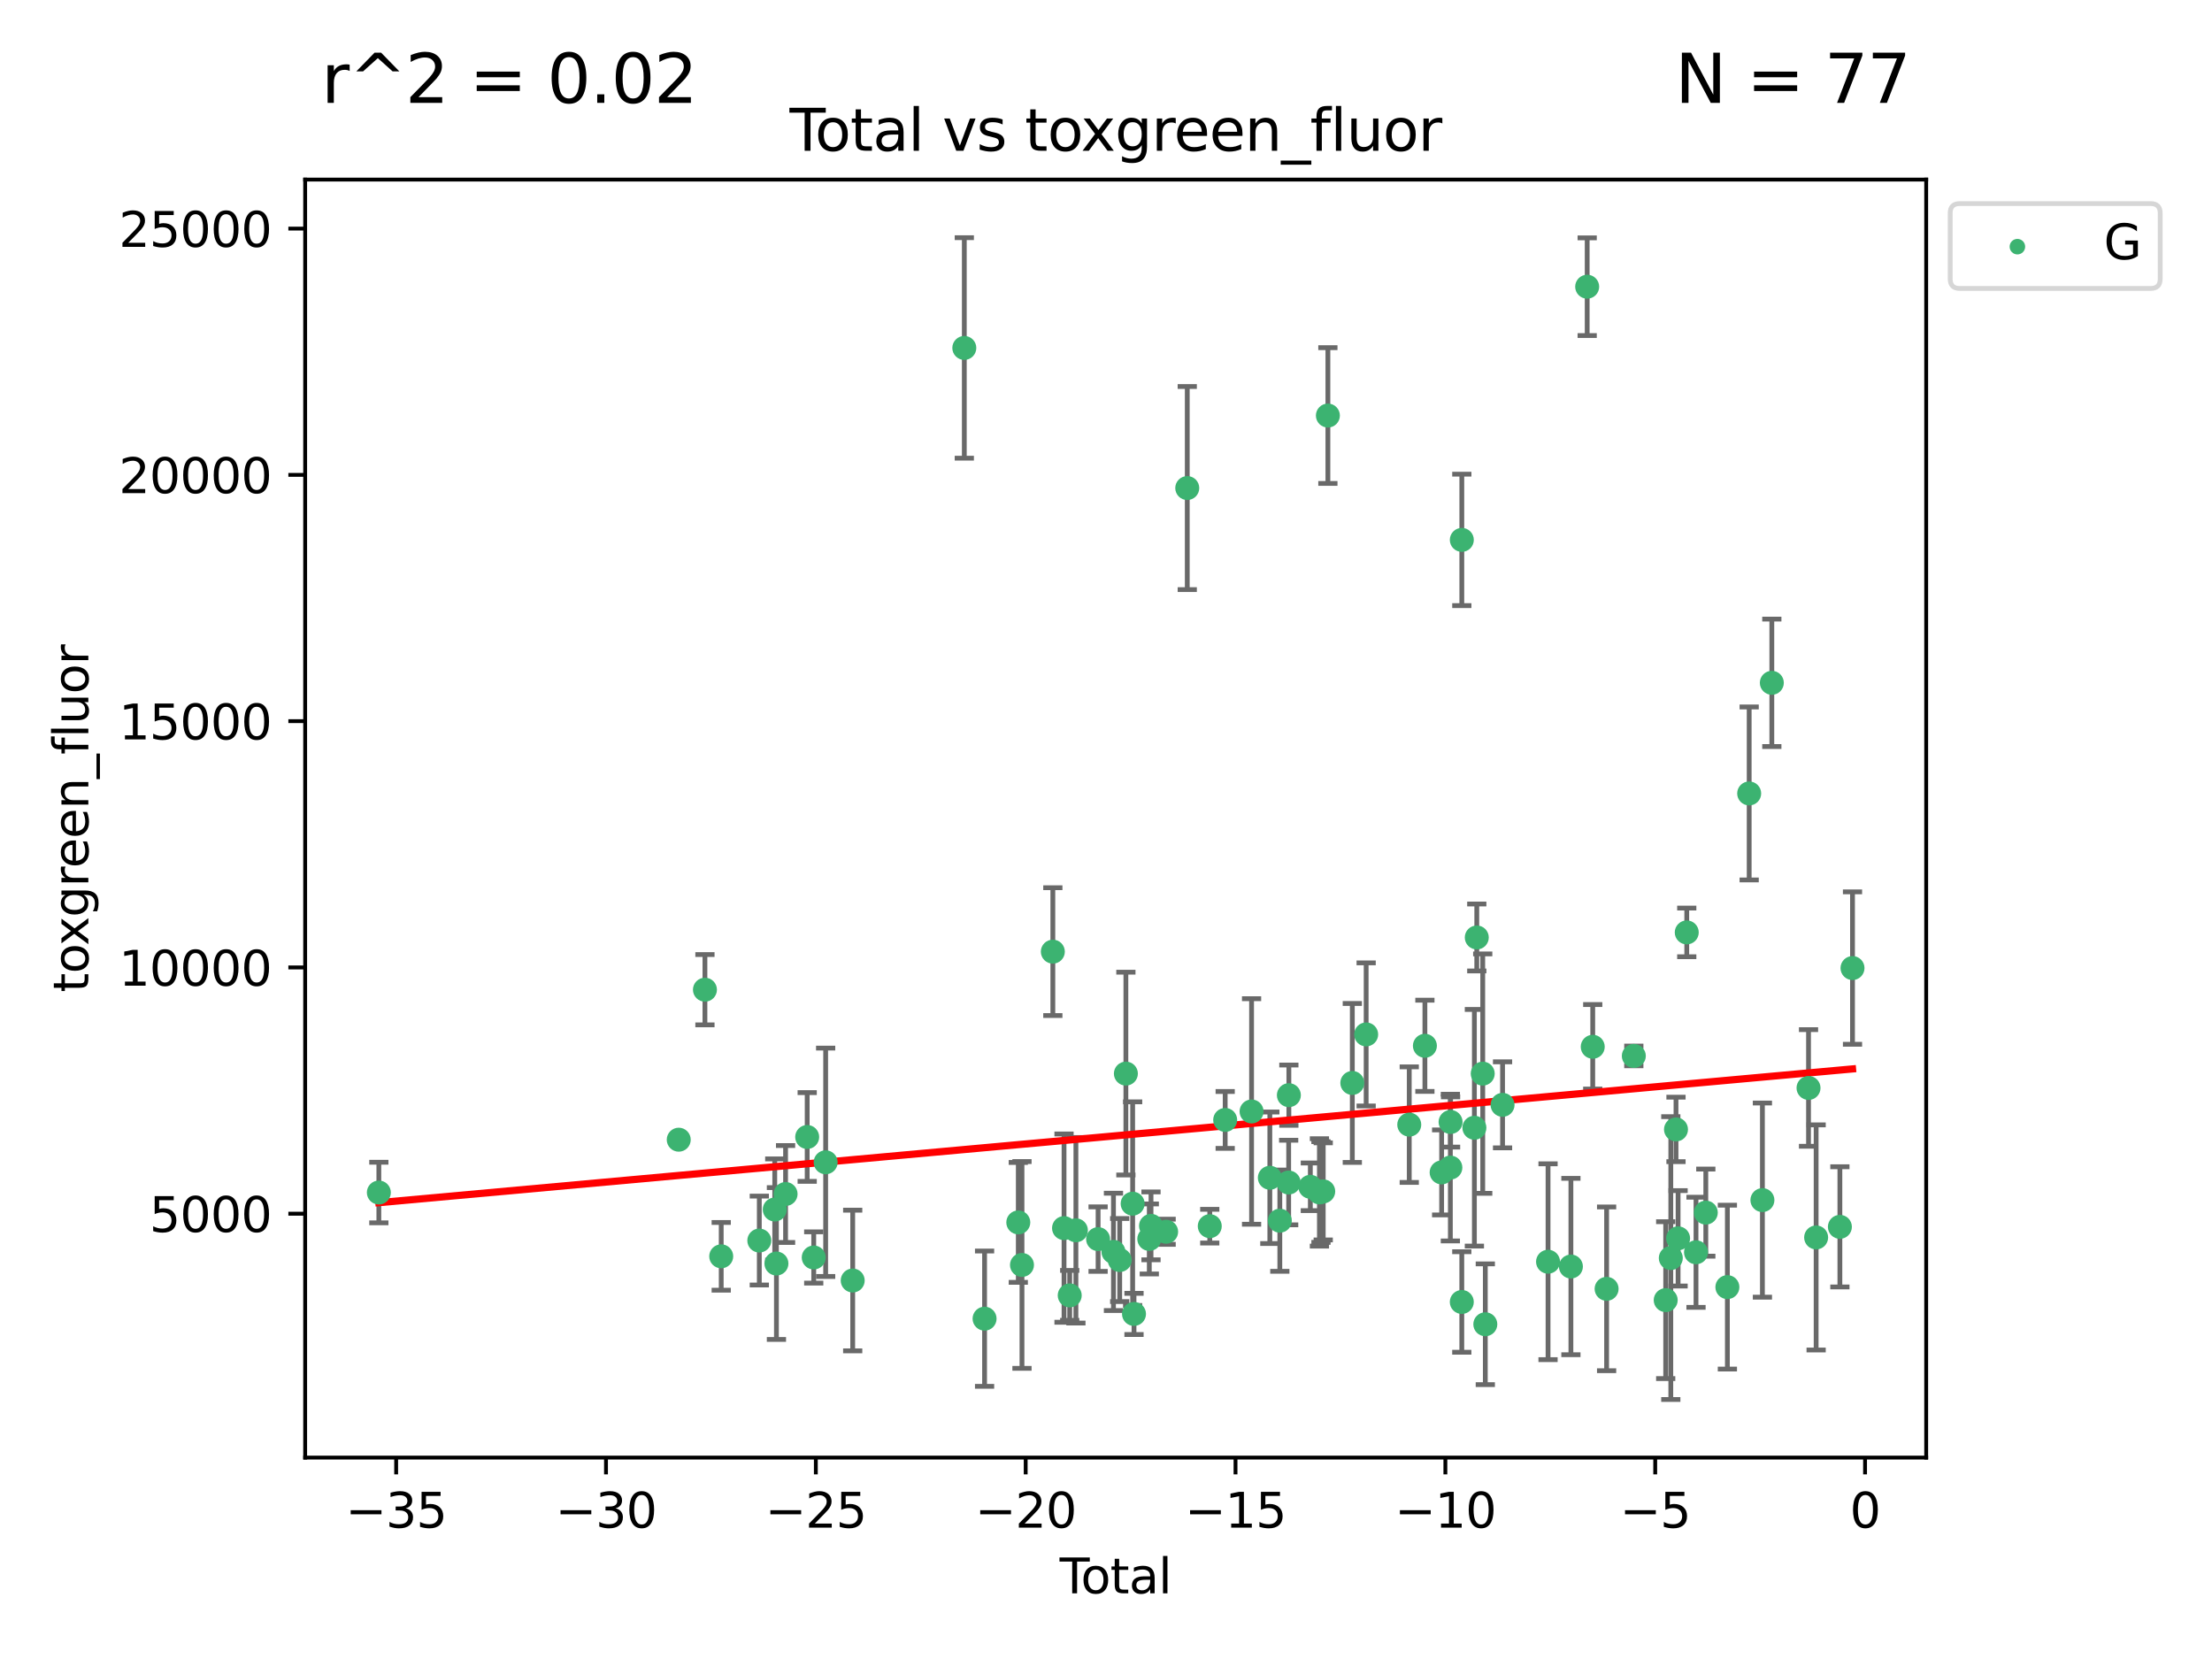 <?xml version="1.0" encoding="utf-8" standalone="no"?>
<!DOCTYPE svg PUBLIC "-//W3C//DTD SVG 1.1//EN"
  "http://www.w3.org/Graphics/SVG/1.1/DTD/svg11.dtd">
<svg xmlns:xlink="http://www.w3.org/1999/xlink" width="460.8pt" height="345.6pt" viewBox="0 0 460.8 345.6" xmlns="http://www.w3.org/2000/svg" version="1.1">
 <defs>
  <style type="text/css">*{stroke-linejoin: round; stroke-linecap: butt}</style>
 </defs>
 <g id="figure_1">
  <g id="patch_1">
   <path d="M 0 345.6 
L 460.8 345.6 
L 460.8 0 
L 0 0 
z
" style="fill: #ffffff"/>
  </g>
  <g id="axes_1">
   <g id="patch_2">
    <path d="M 63.571 303.64 
L 401.26 303.64 
L 401.26 37.411 
L 63.571 37.411 
z
" style="fill: #ffffff"/>
   </g>
   <g id="PathCollection_1">
    <defs>
     <path id="m587ed50bf1" d="M 0 1.118 
C 0.297 1.118 0.581 1 0.791 0.791 
C 1 0.581 1.118 0.297 1.118 0 
C 1.118 -0.297 1 -0.581 0.791 -0.791 
C 0.581 -1 0.297 -1.118 0 -1.118 
C -0.297 -1.118 -0.581 -1 -0.791 -0.791 
C -1 -0.581 -1.118 -0.297 -1.118 0 
C -1.118 0.297 -1 0.581 -0.791 0.791 
C -0.581 1 -0.297 1.118 0 1.118 
z
" style="stroke: #3cb371"/>
    </defs>
    <g clip-path="url(#pb306c3c7d9)">
     <use xlink:href="#m587ed50bf1" x="78.921" y="248.425" style="fill: #3cb371; stroke: #3cb371"/>
     <use xlink:href="#m587ed50bf1" x="141.394" y="237.419" style="fill: #3cb371; stroke: #3cb371"/>
     <use xlink:href="#m587ed50bf1" x="146.852" y="206.171" style="fill: #3cb371; stroke: #3cb371"/>
     <use xlink:href="#m587ed50bf1" x="150.243" y="261.713" style="fill: #3cb371; stroke: #3cb371"/>
     <use xlink:href="#m587ed50bf1" x="158.179" y="258.43" style="fill: #3cb371; stroke: #3cb371"/>
     <use xlink:href="#m587ed50bf1" x="161.396" y="251.964" style="fill: #3cb371; stroke: #3cb371"/>
     <use xlink:href="#m587ed50bf1" x="161.744" y="263.217" style="fill: #3cb371; stroke: #3cb371"/>
     <use xlink:href="#m587ed50bf1" x="163.65" y="248.732" style="fill: #3cb371; stroke: #3cb371"/>
     <use xlink:href="#m587ed50bf1" x="168.152" y="236.855" style="fill: #3cb371; stroke: #3cb371"/>
     <use xlink:href="#m587ed50bf1" x="169.515" y="261.956" style="fill: #3cb371; stroke: #3cb371"/>
     <use xlink:href="#m587ed50bf1" x="171.998" y="242.127" style="fill: #3cb371; stroke: #3cb371"/>
     <use xlink:href="#m587ed50bf1" x="177.633" y="266.755" style="fill: #3cb371; stroke: #3cb371"/>
     <use xlink:href="#m587ed50bf1" x="200.884" y="72.481" style="fill: #3cb371; stroke: #3cb371"/>
     <use xlink:href="#m587ed50bf1" x="205.105" y="274.703" style="fill: #3cb371; stroke: #3cb371"/>
     <use xlink:href="#m587ed50bf1" x="212.13" y="254.65" style="fill: #3cb371; stroke: #3cb371"/>
     <use xlink:href="#m587ed50bf1" x="212.896" y="263.514" style="fill: #3cb371; stroke: #3cb371"/>
     <use xlink:href="#m587ed50bf1" x="219.325" y="198.246" style="fill: #3cb371; stroke: #3cb371"/>
     <use xlink:href="#m587ed50bf1" x="221.656" y="255.837" style="fill: #3cb371; stroke: #3cb371"/>
     <use xlink:href="#m587ed50bf1" x="222.842" y="269.854" style="fill: #3cb371; stroke: #3cb371"/>
     <use xlink:href="#m587ed50bf1" x="224.13" y="256.296" style="fill: #3cb371; stroke: #3cb371"/>
     <use xlink:href="#m587ed50bf1" x="228.755" y="258.131" style="fill: #3cb371; stroke: #3cb371"/>
     <use xlink:href="#m587ed50bf1" x="231.955" y="260.788" style="fill: #3cb371; stroke: #3cb371"/>
     <use xlink:href="#m587ed50bf1" x="233.256" y="262.489" style="fill: #3cb371; stroke: #3cb371"/>
     <use xlink:href="#m587ed50bf1" x="234.542" y="223.651" style="fill: #3cb371; stroke: #3cb371"/>
     <use xlink:href="#m587ed50bf1" x="235.951" y="250.746" style="fill: #3cb371; stroke: #3cb371"/>
     <use xlink:href="#m587ed50bf1" x="236.233" y="273.717" style="fill: #3cb371; stroke: #3cb371"/>
     <use xlink:href="#m587ed50bf1" x="239.419" y="258.096" style="fill: #3cb371; stroke: #3cb371"/>
     <use xlink:href="#m587ed50bf1" x="239.777" y="255.37" style="fill: #3cb371; stroke: #3cb371"/>
     <use xlink:href="#m587ed50bf1" x="242.927" y="256.595" style="fill: #3cb371; stroke: #3cb371"/>
     <use xlink:href="#m587ed50bf1" x="247.327" y="101.67" style="fill: #3cb371; stroke: #3cb371"/>
     <use xlink:href="#m587ed50bf1" x="252.015" y="255.433" style="fill: #3cb371; stroke: #3cb371"/>
     <use xlink:href="#m587ed50bf1" x="255.228" y="233.302" style="fill: #3cb371; stroke: #3cb371"/>
     <use xlink:href="#m587ed50bf1" x="260.725" y="231.54" style="fill: #3cb371; stroke: #3cb371"/>
     <use xlink:href="#m587ed50bf1" x="264.531" y="245.349" style="fill: #3cb371; stroke: #3cb371"/>
     <use xlink:href="#m587ed50bf1" x="266.611" y="254.29" style="fill: #3cb371; stroke: #3cb371"/>
     <use xlink:href="#m587ed50bf1" x="268.454" y="246.342" style="fill: #3cb371; stroke: #3cb371"/>
     <use xlink:href="#m587ed50bf1" x="268.495" y="228.142" style="fill: #3cb371; stroke: #3cb371"/>
     <use xlink:href="#m587ed50bf1" x="272.967" y="247.232" style="fill: #3cb371; stroke: #3cb371"/>
     <use xlink:href="#m587ed50bf1" x="274.862" y="248.396" style="fill: #3cb371; stroke: #3cb371"/>
     <use xlink:href="#m587ed50bf1" x="275.184" y="248.319" style="fill: #3cb371; stroke: #3cb371"/>
     <use xlink:href="#m587ed50bf1" x="275.652" y="248.186" style="fill: #3cb371; stroke: #3cb371"/>
     <use xlink:href="#m587ed50bf1" x="276.624" y="86.567" style="fill: #3cb371; stroke: #3cb371"/>
     <use xlink:href="#m587ed50bf1" x="281.711" y="225.598" style="fill: #3cb371; stroke: #3cb371"/>
     <use xlink:href="#m587ed50bf1" x="284.595" y="215.489" style="fill: #3cb371; stroke: #3cb371"/>
     <use xlink:href="#m587ed50bf1" x="293.574" y="234.284" style="fill: #3cb371; stroke: #3cb371"/>
     <use xlink:href="#m587ed50bf1" x="296.833" y="217.857" style="fill: #3cb371; stroke: #3cb371"/>
     <use xlink:href="#m587ed50bf1" x="300.32" y="244.236" style="fill: #3cb371; stroke: #3cb371"/>
     <use xlink:href="#m587ed50bf1" x="302.137" y="243.229" style="fill: #3cb371; stroke: #3cb371"/>
     <use xlink:href="#m587ed50bf1" x="302.182" y="233.729" style="fill: #3cb371; stroke: #3cb371"/>
     <use xlink:href="#m587ed50bf1" x="304.519" y="271.225" style="fill: #3cb371; stroke: #3cb371"/>
     <use xlink:href="#m587ed50bf1" x="304.524" y="112.467" style="fill: #3cb371; stroke: #3cb371"/>
     <use xlink:href="#m587ed50bf1" x="307.142" y="234.932" style="fill: #3cb371; stroke: #3cb371"/>
     <use xlink:href="#m587ed50bf1" x="307.64" y="195.293" style="fill: #3cb371; stroke: #3cb371"/>
     <use xlink:href="#m587ed50bf1" x="308.879" y="223.656" style="fill: #3cb371; stroke: #3cb371"/>
     <use xlink:href="#m587ed50bf1" x="309.418" y="275.866" style="fill: #3cb371; stroke: #3cb371"/>
     <use xlink:href="#m587ed50bf1" x="313.01" y="230.159" style="fill: #3cb371; stroke: #3cb371"/>
     <use xlink:href="#m587ed50bf1" x="322.485" y="262.84" style="fill: #3cb371; stroke: #3cb371"/>
     <use xlink:href="#m587ed50bf1" x="327.249" y="263.842" style="fill: #3cb371; stroke: #3cb371"/>
     <use xlink:href="#m587ed50bf1" x="330.639" y="59.725" style="fill: #3cb371; stroke: #3cb371"/>
     <use xlink:href="#m587ed50bf1" x="331.796" y="218.064" style="fill: #3cb371; stroke: #3cb371"/>
     <use xlink:href="#m587ed50bf1" x="334.685" y="268.487" style="fill: #3cb371; stroke: #3cb371"/>
     <use xlink:href="#m587ed50bf1" x="340.354" y="219.972" style="fill: #3cb371; stroke: #3cb371"/>
     <use xlink:href="#m587ed50bf1" x="346.996" y="270.842" style="fill: #3cb371; stroke: #3cb371"/>
     <use xlink:href="#m587ed50bf1" x="348.058" y="262.078" style="fill: #3cb371; stroke: #3cb371"/>
     <use xlink:href="#m587ed50bf1" x="349.14" y="235.279" style="fill: #3cb371; stroke: #3cb371"/>
     <use xlink:href="#m587ed50bf1" x="349.578" y="257.967" style="fill: #3cb371; stroke: #3cb371"/>
     <use xlink:href="#m587ed50bf1" x="351.382" y="194.238" style="fill: #3cb371; stroke: #3cb371"/>
     <use xlink:href="#m587ed50bf1" x="353.31" y="260.874" style="fill: #3cb371; stroke: #3cb371"/>
     <use xlink:href="#m587ed50bf1" x="355.35" y="252.61" style="fill: #3cb371; stroke: #3cb371"/>
     <use xlink:href="#m587ed50bf1" x="359.846" y="268.129" style="fill: #3cb371; stroke: #3cb371"/>
     <use xlink:href="#m587ed50bf1" x="364.385" y="165.288" style="fill: #3cb371; stroke: #3cb371"/>
     <use xlink:href="#m587ed50bf1" x="367.143" y="250.002" style="fill: #3cb371; stroke: #3cb371"/>
     <use xlink:href="#m587ed50bf1" x="369.104" y="142.242" style="fill: #3cb371; stroke: #3cb371"/>
     <use xlink:href="#m587ed50bf1" x="376.749" y="226.641" style="fill: #3cb371; stroke: #3cb371"/>
     <use xlink:href="#m587ed50bf1" x="378.334" y="257.781" style="fill: #3cb371; stroke: #3cb371"/>
     <use xlink:href="#m587ed50bf1" x="383.282" y="255.575" style="fill: #3cb371; stroke: #3cb371"/>
     <use xlink:href="#m587ed50bf1" x="385.911" y="201.663" style="fill: #3cb371; stroke: #3cb371"/>
    </g>
   </g>
   <g id="matplotlib.axis_1">
    <g id="xtick_1">
     <g id="line2d_1">
      <defs>
       <path id="m10310eae58" d="M 0 0 
L 0 3.5 
" style="stroke: #000000; stroke-width: 0.8"/>
      </defs>
      <g>
       <use xlink:href="#m10310eae58" x="82.525" y="303.64" style="stroke: #000000; stroke-width: 0.8"/>
      </g>
     </g>
     <g id="text_1">
      <!-- −35 -->
      <g transform="translate(71.972 318.238)scale(0.1 -0.1)">
       <defs>
        <path id="DejaVuSans-2212" d="M 678 2272 
L 4684 2272 
L 4684 1741 
L 678 1741 
L 678 2272 
z
" transform="scale(0.016)"/>
        <path id="DejaVuSans-33" d="M 2597 2516 
Q 3050 2419 3304 2112 
Q 3559 1806 3559 1356 
Q 3559 666 3084 287 
Q 2609 -91 1734 -91 
Q 1441 -91 1130 -33 
Q 819 25 488 141 
L 488 750 
Q 750 597 1062 519 
Q 1375 441 1716 441 
Q 2309 441 2620 675 
Q 2931 909 2931 1356 
Q 2931 1769 2642 2001 
Q 2353 2234 1838 2234 
L 1294 2234 
L 1294 2753 
L 1863 2753 
Q 2328 2753 2575 2939 
Q 2822 3125 2822 3475 
Q 2822 3834 2567 4026 
Q 2313 4219 1838 4219 
Q 1578 4219 1281 4162 
Q 984 4106 628 3988 
L 628 4550 
Q 988 4650 1302 4700 
Q 1616 4750 1894 4750 
Q 2613 4750 3031 4423 
Q 3450 4097 3450 3541 
Q 3450 3153 3228 2886 
Q 3006 2619 2597 2516 
z
" transform="scale(0.016)"/>
        <path id="DejaVuSans-35" d="M 691 4666 
L 3169 4666 
L 3169 4134 
L 1269 4134 
L 1269 2991 
Q 1406 3038 1543 3061 
Q 1681 3084 1819 3084 
Q 2600 3084 3056 2656 
Q 3513 2228 3513 1497 
Q 3513 744 3044 326 
Q 2575 -91 1722 -91 
Q 1428 -91 1123 -41 
Q 819 9 494 109 
L 494 744 
Q 775 591 1075 516 
Q 1375 441 1709 441 
Q 2250 441 2565 725 
Q 2881 1009 2881 1497 
Q 2881 1984 2565 2268 
Q 2250 2553 1709 2553 
Q 1456 2553 1204 2497 
Q 953 2441 691 2322 
L 691 4666 
z
" transform="scale(0.016)"/>
       </defs>
       <use xlink:href="#DejaVuSans-2212"/>
       <use xlink:href="#DejaVuSans-33" x="83.789"/>
       <use xlink:href="#DejaVuSans-35" x="147.412"/>
      </g>
     </g>
    </g>
    <g id="xtick_2">
     <g id="line2d_2">
      <g>
       <use xlink:href="#m10310eae58" x="126.239" y="303.64" style="stroke: #000000; stroke-width: 0.8"/>
      </g>
     </g>
     <g id="text_2">
      <!-- −30 -->
      <g transform="translate(115.687 318.238)scale(0.1 -0.1)">
       <defs>
        <path id="DejaVuSans-30" d="M 2034 4250 
Q 1547 4250 1301 3770 
Q 1056 3291 1056 2328 
Q 1056 1369 1301 889 
Q 1547 409 2034 409 
Q 2525 409 2770 889 
Q 3016 1369 3016 2328 
Q 3016 3291 2770 3770 
Q 2525 4250 2034 4250 
z
M 2034 4750 
Q 2819 4750 3233 4129 
Q 3647 3509 3647 2328 
Q 3647 1150 3233 529 
Q 2819 -91 2034 -91 
Q 1250 -91 836 529 
Q 422 1150 422 2328 
Q 422 3509 836 4129 
Q 1250 4750 2034 4750 
z
" transform="scale(0.016)"/>
       </defs>
       <use xlink:href="#DejaVuSans-2212"/>
       <use xlink:href="#DejaVuSans-33" x="83.789"/>
       <use xlink:href="#DejaVuSans-30" x="147.412"/>
      </g>
     </g>
    </g>
    <g id="xtick_3">
     <g id="line2d_3">
      <g>
       <use xlink:href="#m10310eae58" x="169.953" y="303.64" style="stroke: #000000; stroke-width: 0.8"/>
      </g>
     </g>
     <g id="text_3">
      <!-- −25 -->
      <g transform="translate(159.401 318.238)scale(0.1 -0.1)">
       <defs>
        <path id="DejaVuSans-32" d="M 1228 531 
L 3431 531 
L 3431 0 
L 469 0 
L 469 531 
Q 828 903 1448 1529 
Q 2069 2156 2228 2338 
Q 2531 2678 2651 2914 
Q 2772 3150 2772 3378 
Q 2772 3750 2511 3984 
Q 2250 4219 1831 4219 
Q 1534 4219 1204 4116 
Q 875 4013 500 3803 
L 500 4441 
Q 881 4594 1212 4672 
Q 1544 4750 1819 4750 
Q 2544 4750 2975 4387 
Q 3406 4025 3406 3419 
Q 3406 3131 3298 2873 
Q 3191 2616 2906 2266 
Q 2828 2175 2409 1742 
Q 1991 1309 1228 531 
z
" transform="scale(0.016)"/>
       </defs>
       <use xlink:href="#DejaVuSans-2212"/>
       <use xlink:href="#DejaVuSans-32" x="83.789"/>
       <use xlink:href="#DejaVuSans-35" x="147.412"/>
      </g>
     </g>
    </g>
    <g id="xtick_4">
     <g id="line2d_4">
      <g>
       <use xlink:href="#m10310eae58" x="213.668" y="303.64" style="stroke: #000000; stroke-width: 0.8"/>
      </g>
     </g>
     <g id="text_4">
      <!-- −20 -->
      <g transform="translate(203.116 318.238)scale(0.1 -0.1)">
       <use xlink:href="#DejaVuSans-2212"/>
       <use xlink:href="#DejaVuSans-32" x="83.789"/>
       <use xlink:href="#DejaVuSans-30" x="147.412"/>
      </g>
     </g>
    </g>
    <g id="xtick_5">
     <g id="line2d_5">
      <g>
       <use xlink:href="#m10310eae58" x="257.382" y="303.64" style="stroke: #000000; stroke-width: 0.8"/>
      </g>
     </g>
     <g id="text_5">
      <!-- −15 -->
      <g transform="translate(246.83 318.238)scale(0.1 -0.1)">
       <defs>
        <path id="DejaVuSans-31" d="M 794 531 
L 1825 531 
L 1825 4091 
L 703 3866 
L 703 4441 
L 1819 4666 
L 2450 4666 
L 2450 531 
L 3481 531 
L 3481 0 
L 794 0 
L 794 531 
z
" transform="scale(0.016)"/>
       </defs>
       <use xlink:href="#DejaVuSans-2212"/>
       <use xlink:href="#DejaVuSans-31" x="83.789"/>
       <use xlink:href="#DejaVuSans-35" x="147.412"/>
      </g>
     </g>
    </g>
    <g id="xtick_6">
     <g id="line2d_6">
      <g>
       <use xlink:href="#m10310eae58" x="301.097" y="303.64" style="stroke: #000000; stroke-width: 0.8"/>
      </g>
     </g>
     <g id="text_6">
      <!-- −10 -->
      <g transform="translate(290.545 318.238)scale(0.1 -0.1)">
       <use xlink:href="#DejaVuSans-2212"/>
       <use xlink:href="#DejaVuSans-31" x="83.789"/>
       <use xlink:href="#DejaVuSans-30" x="147.412"/>
      </g>
     </g>
    </g>
    <g id="xtick_7">
     <g id="line2d_7">
      <g>
       <use xlink:href="#m10310eae58" x="344.811" y="303.64" style="stroke: #000000; stroke-width: 0.8"/>
      </g>
     </g>
     <g id="text_7">
      <!-- −5 -->
      <g transform="translate(337.44 318.238)scale(0.1 -0.1)">
       <use xlink:href="#DejaVuSans-2212"/>
       <use xlink:href="#DejaVuSans-35" x="83.789"/>
      </g>
     </g>
    </g>
    <g id="xtick_8">
     <g id="line2d_8">
      <g>
       <use xlink:href="#m10310eae58" x="388.526" y="303.64" style="stroke: #000000; stroke-width: 0.8"/>
      </g>
     </g>
     <g id="text_8">
      <!-- 0 -->
      <g transform="translate(385.345 318.238)scale(0.1 -0.1)">
       <use xlink:href="#DejaVuSans-30"/>
      </g>
     </g>
    </g>
    <g id="text_9">
     <!-- Total -->
     <g transform="translate(220.739 331.917)scale(0.1 -0.1)">
      <defs>
       <path id="DejaVuSans-54" d="M -19 4666 
L 3928 4666 
L 3928 4134 
L 2272 4134 
L 2272 0 
L 1638 0 
L 1638 4134 
L -19 4134 
L -19 4666 
z
" transform="scale(0.016)"/>
       <path id="DejaVuSans-6f" d="M 1959 3097 
Q 1497 3097 1228 2736 
Q 959 2375 959 1747 
Q 959 1119 1226 758 
Q 1494 397 1959 397 
Q 2419 397 2687 759 
Q 2956 1122 2956 1747 
Q 2956 2369 2687 2733 
Q 2419 3097 1959 3097 
z
M 1959 3584 
Q 2709 3584 3137 3096 
Q 3566 2609 3566 1747 
Q 3566 888 3137 398 
Q 2709 -91 1959 -91 
Q 1206 -91 779 398 
Q 353 888 353 1747 
Q 353 2609 779 3096 
Q 1206 3584 1959 3584 
z
" transform="scale(0.016)"/>
       <path id="DejaVuSans-74" d="M 1172 4494 
L 1172 3500 
L 2356 3500 
L 2356 3053 
L 1172 3053 
L 1172 1153 
Q 1172 725 1289 603 
Q 1406 481 1766 481 
L 2356 481 
L 2356 0 
L 1766 0 
Q 1100 0 847 248 
Q 594 497 594 1153 
L 594 3053 
L 172 3053 
L 172 3500 
L 594 3500 
L 594 4494 
L 1172 4494 
z
" transform="scale(0.016)"/>
       <path id="DejaVuSans-61" d="M 2194 1759 
Q 1497 1759 1228 1600 
Q 959 1441 959 1056 
Q 959 750 1161 570 
Q 1363 391 1709 391 
Q 2188 391 2477 730 
Q 2766 1069 2766 1631 
L 2766 1759 
L 2194 1759 
z
M 3341 1997 
L 3341 0 
L 2766 0 
L 2766 531 
Q 2569 213 2275 61 
Q 1981 -91 1556 -91 
Q 1019 -91 701 211 
Q 384 513 384 1019 
Q 384 1609 779 1909 
Q 1175 2209 1959 2209 
L 2766 2209 
L 2766 2266 
Q 2766 2663 2505 2880 
Q 2244 3097 1772 3097 
Q 1472 3097 1187 3025 
Q 903 2953 641 2809 
L 641 3341 
Q 956 3463 1253 3523 
Q 1550 3584 1831 3584 
Q 2591 3584 2966 3190 
Q 3341 2797 3341 1997 
z
" transform="scale(0.016)"/>
       <path id="DejaVuSans-6c" d="M 603 4863 
L 1178 4863 
L 1178 0 
L 603 0 
L 603 4863 
z
" transform="scale(0.016)"/>
      </defs>
      <use xlink:href="#DejaVuSans-54"/>
      <use xlink:href="#DejaVuSans-6f" x="44.084"/>
      <use xlink:href="#DejaVuSans-74" x="105.266"/>
      <use xlink:href="#DejaVuSans-61" x="144.475"/>
      <use xlink:href="#DejaVuSans-6c" x="205.754"/>
     </g>
    </g>
   </g>
   <g id="matplotlib.axis_2">
    <g id="ytick_1">
     <g id="line2d_9">
      <defs>
       <path id="m1ca05197d5" d="M 0 0 
L -3.5 0 
" style="stroke: #000000; stroke-width: 0.8"/>
      </defs>
      <g>
       <use xlink:href="#m1ca05197d5" x="63.571" y="252.839" style="stroke: #000000; stroke-width: 0.8"/>
      </g>
     </g>
     <g id="text_10">
      <!-- 5000 -->
      <g transform="translate(31.121 256.638)scale(0.1 -0.1)">
       <use xlink:href="#DejaVuSans-35"/>
       <use xlink:href="#DejaVuSans-30" x="63.623"/>
       <use xlink:href="#DejaVuSans-30" x="127.246"/>
       <use xlink:href="#DejaVuSans-30" x="190.869"/>
      </g>
     </g>
    </g>
    <g id="ytick_2">
     <g id="line2d_10">
      <g>
       <use xlink:href="#m1ca05197d5" x="63.571" y="201.535" style="stroke: #000000; stroke-width: 0.8"/>
      </g>
     </g>
     <g id="text_11">
      <!-- 10000 -->
      <g transform="translate(24.759 205.334)scale(0.1 -0.1)">
       <use xlink:href="#DejaVuSans-31"/>
       <use xlink:href="#DejaVuSans-30" x="63.623"/>
       <use xlink:href="#DejaVuSans-30" x="127.246"/>
       <use xlink:href="#DejaVuSans-30" x="190.869"/>
       <use xlink:href="#DejaVuSans-30" x="254.492"/>
      </g>
     </g>
    </g>
    <g id="ytick_3">
     <g id="line2d_11">
      <g>
       <use xlink:href="#m1ca05197d5" x="63.571" y="150.23" style="stroke: #000000; stroke-width: 0.8"/>
      </g>
     </g>
     <g id="text_12">
      <!-- 15000 -->
      <g transform="translate(24.759 154.03)scale(0.1 -0.1)">
       <use xlink:href="#DejaVuSans-31"/>
       <use xlink:href="#DejaVuSans-35" x="63.623"/>
       <use xlink:href="#DejaVuSans-30" x="127.246"/>
       <use xlink:href="#DejaVuSans-30" x="190.869"/>
       <use xlink:href="#DejaVuSans-30" x="254.492"/>
      </g>
     </g>
    </g>
    <g id="ytick_4">
     <g id="line2d_12">
      <g>
       <use xlink:href="#m1ca05197d5" x="63.571" y="98.926" style="stroke: #000000; stroke-width: 0.8"/>
      </g>
     </g>
     <g id="text_13">
      <!-- 20000 -->
      <g transform="translate(24.759 102.725)scale(0.1 -0.1)">
       <use xlink:href="#DejaVuSans-32"/>
       <use xlink:href="#DejaVuSans-30" x="63.623"/>
       <use xlink:href="#DejaVuSans-30" x="127.246"/>
       <use xlink:href="#DejaVuSans-30" x="190.869"/>
       <use xlink:href="#DejaVuSans-30" x="254.492"/>
      </g>
     </g>
    </g>
    <g id="ytick_5">
     <g id="line2d_13">
      <g>
       <use xlink:href="#m1ca05197d5" x="63.571" y="47.622" style="stroke: #000000; stroke-width: 0.8"/>
      </g>
     </g>
     <g id="text_14">
      <!-- 25000 -->
      <g transform="translate(24.759 51.421)scale(0.1 -0.1)">
       <use xlink:href="#DejaVuSans-32"/>
       <use xlink:href="#DejaVuSans-35" x="63.623"/>
       <use xlink:href="#DejaVuSans-30" x="127.246"/>
       <use xlink:href="#DejaVuSans-30" x="190.869"/>
       <use xlink:href="#DejaVuSans-30" x="254.492"/>
      </g>
     </g>
    </g>
    <g id="text_15">
     <!-- toxgreen_fluor -->
     <g transform="translate(18.401 206.72)rotate(-90)scale(0.1 -0.1)">
      <defs>
       <path id="DejaVuSans-78" d="M 3513 3500 
L 2247 1797 
L 3578 0 
L 2900 0 
L 1881 1375 
L 863 0 
L 184 0 
L 1544 1831 
L 300 3500 
L 978 3500 
L 1906 2253 
L 2834 3500 
L 3513 3500 
z
" transform="scale(0.016)"/>
       <path id="DejaVuSans-67" d="M 2906 1791 
Q 2906 2416 2648 2759 
Q 2391 3103 1925 3103 
Q 1463 3103 1205 2759 
Q 947 2416 947 1791 
Q 947 1169 1205 825 
Q 1463 481 1925 481 
Q 2391 481 2648 825 
Q 2906 1169 2906 1791 
z
M 3481 434 
Q 3481 -459 3084 -895 
Q 2688 -1331 1869 -1331 
Q 1566 -1331 1297 -1286 
Q 1028 -1241 775 -1147 
L 775 -588 
Q 1028 -725 1275 -790 
Q 1522 -856 1778 -856 
Q 2344 -856 2625 -561 
Q 2906 -266 2906 331 
L 2906 616 
Q 2728 306 2450 153 
Q 2172 0 1784 0 
Q 1141 0 747 490 
Q 353 981 353 1791 
Q 353 2603 747 3093 
Q 1141 3584 1784 3584 
Q 2172 3584 2450 3431 
Q 2728 3278 2906 2969 
L 2906 3500 
L 3481 3500 
L 3481 434 
z
" transform="scale(0.016)"/>
       <path id="DejaVuSans-72" d="M 2631 2963 
Q 2534 3019 2420 3045 
Q 2306 3072 2169 3072 
Q 1681 3072 1420 2755 
Q 1159 2438 1159 1844 
L 1159 0 
L 581 0 
L 581 3500 
L 1159 3500 
L 1159 2956 
Q 1341 3275 1631 3429 
Q 1922 3584 2338 3584 
Q 2397 3584 2469 3576 
Q 2541 3569 2628 3553 
L 2631 2963 
z
" transform="scale(0.016)"/>
       <path id="DejaVuSans-65" d="M 3597 1894 
L 3597 1613 
L 953 1613 
Q 991 1019 1311 708 
Q 1631 397 2203 397 
Q 2534 397 2845 478 
Q 3156 559 3463 722 
L 3463 178 
Q 3153 47 2828 -22 
Q 2503 -91 2169 -91 
Q 1331 -91 842 396 
Q 353 884 353 1716 
Q 353 2575 817 3079 
Q 1281 3584 2069 3584 
Q 2775 3584 3186 3129 
Q 3597 2675 3597 1894 
z
M 3022 2063 
Q 3016 2534 2758 2815 
Q 2500 3097 2075 3097 
Q 1594 3097 1305 2825 
Q 1016 2553 972 2059 
L 3022 2063 
z
" transform="scale(0.016)"/>
       <path id="DejaVuSans-6e" d="M 3513 2113 
L 3513 0 
L 2938 0 
L 2938 2094 
Q 2938 2591 2744 2837 
Q 2550 3084 2163 3084 
Q 1697 3084 1428 2787 
Q 1159 2491 1159 1978 
L 1159 0 
L 581 0 
L 581 3500 
L 1159 3500 
L 1159 2956 
Q 1366 3272 1645 3428 
Q 1925 3584 2291 3584 
Q 2894 3584 3203 3211 
Q 3513 2838 3513 2113 
z
" transform="scale(0.016)"/>
       <path id="DejaVuSans-5f" d="M 3263 -1063 
L 3263 -1509 
L -63 -1509 
L -63 -1063 
L 3263 -1063 
z
" transform="scale(0.016)"/>
       <path id="DejaVuSans-66" d="M 2375 4863 
L 2375 4384 
L 1825 4384 
Q 1516 4384 1395 4259 
Q 1275 4134 1275 3809 
L 1275 3500 
L 2222 3500 
L 2222 3053 
L 1275 3053 
L 1275 0 
L 697 0 
L 697 3053 
L 147 3053 
L 147 3500 
L 697 3500 
L 697 3744 
Q 697 4328 969 4595 
Q 1241 4863 1831 4863 
L 2375 4863 
z
" transform="scale(0.016)"/>
       <path id="DejaVuSans-75" d="M 544 1381 
L 544 3500 
L 1119 3500 
L 1119 1403 
Q 1119 906 1312 657 
Q 1506 409 1894 409 
Q 2359 409 2629 706 
Q 2900 1003 2900 1516 
L 2900 3500 
L 3475 3500 
L 3475 0 
L 2900 0 
L 2900 538 
Q 2691 219 2414 64 
Q 2138 -91 1772 -91 
Q 1169 -91 856 284 
Q 544 659 544 1381 
z
M 1991 3584 
L 1991 3584 
z
" transform="scale(0.016)"/>
      </defs>
      <use xlink:href="#DejaVuSans-74"/>
      <use xlink:href="#DejaVuSans-6f" x="39.209"/>
      <use xlink:href="#DejaVuSans-78" x="97.266"/>
      <use xlink:href="#DejaVuSans-67" x="156.445"/>
      <use xlink:href="#DejaVuSans-72" x="219.922"/>
      <use xlink:href="#DejaVuSans-65" x="258.785"/>
      <use xlink:href="#DejaVuSans-65" x="320.309"/>
      <use xlink:href="#DejaVuSans-6e" x="381.832"/>
      <use xlink:href="#DejaVuSans-5f" x="445.211"/>
      <use xlink:href="#DejaVuSans-66" x="495.211"/>
      <use xlink:href="#DejaVuSans-6c" x="530.416"/>
      <use xlink:href="#DejaVuSans-75" x="558.199"/>
      <use xlink:href="#DejaVuSans-6f" x="621.578"/>
      <use xlink:href="#DejaVuSans-72" x="682.76"/>
     </g>
    </g>
   </g>
   <g id="LineCollection_1">
    <path d="M 78.921 254.733 
L 78.921 242.116 
" clip-path="url(#pb306c3c7d9)" style="fill: none; stroke: #696969"/>
    <path d="M 141.394 238.291 
L 141.394 236.547 
" clip-path="url(#pb306c3c7d9)" style="fill: none; stroke: #696969"/>
    <path d="M 146.852 213.496 
L 146.852 198.847 
" clip-path="url(#pb306c3c7d9)" style="fill: none; stroke: #696969"/>
    <path d="M 150.243 268.766 
L 150.243 254.66 
" clip-path="url(#pb306c3c7d9)" style="fill: none; stroke: #696969"/>
    <path d="M 158.179 267.688 
L 158.179 249.172 
" clip-path="url(#pb306c3c7d9)" style="fill: none; stroke: #696969"/>
    <path d="M 161.396 262.506 
L 161.396 241.422 
" clip-path="url(#pb306c3c7d9)" style="fill: none; stroke: #696969"/>
    <path d="M 161.744 279.032 
L 161.744 247.402 
" clip-path="url(#pb306c3c7d9)" style="fill: none; stroke: #696969"/>
    <path d="M 163.65 258.83 
L 163.65 238.635 
" clip-path="url(#pb306c3c7d9)" style="fill: none; stroke: #696969"/>
    <path d="M 168.152 246.099 
L 168.152 227.611 
" clip-path="url(#pb306c3c7d9)" style="fill: none; stroke: #696969"/>
    <path d="M 169.515 267.293 
L 169.515 256.618 
" clip-path="url(#pb306c3c7d9)" style="fill: none; stroke: #696969"/>
    <path d="M 171.998 265.914 
L 171.998 218.34 
" clip-path="url(#pb306c3c7d9)" style="fill: none; stroke: #696969"/>
    <path d="M 177.633 281.408 
L 177.633 252.102 
" clip-path="url(#pb306c3c7d9)" style="fill: none; stroke: #696969"/>
    <path d="M 200.884 95.45 
L 200.884 49.513 
" clip-path="url(#pb306c3c7d9)" style="fill: none; stroke: #696969"/>
    <path d="M 205.105 288.799 
L 205.105 260.608 
" clip-path="url(#pb306c3c7d9)" style="fill: none; stroke: #696969"/>
    <path d="M 212.13 267.139 
L 212.13 242.161 
" clip-path="url(#pb306c3c7d9)" style="fill: none; stroke: #696969"/>
    <path d="M 212.896 285.054 
L 212.896 241.973 
" clip-path="url(#pb306c3c7d9)" style="fill: none; stroke: #696969"/>
    <path d="M 219.325 211.56 
L 219.325 184.931 
" clip-path="url(#pb306c3c7d9)" style="fill: none; stroke: #696969"/>
    <path d="M 221.656 275.447 
L 221.656 236.226 
" clip-path="url(#pb306c3c7d9)" style="fill: none; stroke: #696969"/>
    <path d="M 222.842 275.053 
L 222.842 264.654 
" clip-path="url(#pb306c3c7d9)" style="fill: none; stroke: #696969"/>
    <path d="M 224.13 275.617 
L 224.13 236.975 
" clip-path="url(#pb306c3c7d9)" style="fill: none; stroke: #696969"/>
    <path d="M 228.755 264.849 
L 228.755 251.414 
" clip-path="url(#pb306c3c7d9)" style="fill: none; stroke: #696969"/>
    <path d="M 231.955 273.01 
L 231.955 248.566 
" clip-path="url(#pb306c3c7d9)" style="fill: none; stroke: #696969"/>
    <path d="M 233.256 271.138 
L 233.256 253.84 
" clip-path="url(#pb306c3c7d9)" style="fill: none; stroke: #696969"/>
    <path d="M 234.542 244.775 
L 234.542 202.526 
" clip-path="url(#pb306c3c7d9)" style="fill: none; stroke: #696969"/>
    <path d="M 235.951 271.96 
L 235.951 229.532 
" clip-path="url(#pb306c3c7d9)" style="fill: none; stroke: #696969"/>
    <path d="M 236.233 278.006 
L 236.233 269.428 
" clip-path="url(#pb306c3c7d9)" style="fill: none; stroke: #696969"/>
    <path d="M 239.419 265.386 
L 239.419 250.805 
" clip-path="url(#pb306c3c7d9)" style="fill: none; stroke: #696969"/>
    <path d="M 239.777 262.443 
L 239.777 248.297 
" clip-path="url(#pb306c3c7d9)" style="fill: none; stroke: #696969"/>
    <path d="M 242.927 259.214 
L 242.927 253.976 
" clip-path="url(#pb306c3c7d9)" style="fill: none; stroke: #696969"/>
    <path d="M 247.327 122.822 
L 247.327 80.518 
" clip-path="url(#pb306c3c7d9)" style="fill: none; stroke: #696969"/>
    <path d="M 252.015 258.946 
L 252.015 251.919 
" clip-path="url(#pb306c3c7d9)" style="fill: none; stroke: #696969"/>
    <path d="M 255.228 239.227 
L 255.228 227.376 
" clip-path="url(#pb306c3c7d9)" style="fill: none; stroke: #696969"/>
    <path d="M 260.725 255.032 
L 260.725 208.049 
" clip-path="url(#pb306c3c7d9)" style="fill: none; stroke: #696969"/>
    <path d="M 264.531 259.046 
L 264.531 231.652 
" clip-path="url(#pb306c3c7d9)" style="fill: none; stroke: #696969"/>
    <path d="M 266.611 264.833 
L 266.611 243.746 
" clip-path="url(#pb306c3c7d9)" style="fill: none; stroke: #696969"/>
    <path d="M 268.454 255.151 
L 268.454 237.534 
" clip-path="url(#pb306c3c7d9)" style="fill: none; stroke: #696969"/>
    <path d="M 268.495 234.422 
L 268.495 221.862 
" clip-path="url(#pb306c3c7d9)" style="fill: none; stroke: #696969"/>
    <path d="M 272.967 252.194 
L 272.967 242.27 
" clip-path="url(#pb306c3c7d9)" style="fill: none; stroke: #696969"/>
    <path d="M 274.862 259.582 
L 274.862 237.21 
" clip-path="url(#pb306c3c7d9)" style="fill: none; stroke: #696969"/>
    <path d="M 275.184 258.809 
L 275.184 237.829 
" clip-path="url(#pb306c3c7d9)" style="fill: none; stroke: #696969"/>
    <path d="M 275.652 258.301 
L 275.652 238.071 
" clip-path="url(#pb306c3c7d9)" style="fill: none; stroke: #696969"/>
    <path d="M 276.624 100.71 
L 276.624 72.424 
" clip-path="url(#pb306c3c7d9)" style="fill: none; stroke: #696969"/>
    <path d="M 281.711 242.153 
L 281.711 209.043 
" clip-path="url(#pb306c3c7d9)" style="fill: none; stroke: #696969"/>
    <path d="M 284.595 230.395 
L 284.595 200.584 
" clip-path="url(#pb306c3c7d9)" style="fill: none; stroke: #696969"/>
    <path d="M 293.574 246.318 
L 293.574 222.249 
" clip-path="url(#pb306c3c7d9)" style="fill: none; stroke: #696969"/>
    <path d="M 296.833 227.36 
L 296.833 208.354 
" clip-path="url(#pb306c3c7d9)" style="fill: none; stroke: #696969"/>
    <path d="M 300.32 253.093 
L 300.32 235.38 
" clip-path="url(#pb306c3c7d9)" style="fill: none; stroke: #696969"/>
    <path d="M 302.137 258.506 
L 302.137 227.952 
" clip-path="url(#pb306c3c7d9)" style="fill: none; stroke: #696969"/>
    <path d="M 302.182 238.958 
L 302.182 228.501 
" clip-path="url(#pb306c3c7d9)" style="fill: none; stroke: #696969"/>
    <path d="M 304.519 281.697 
L 304.519 260.754 
" clip-path="url(#pb306c3c7d9)" style="fill: none; stroke: #696969"/>
    <path d="M 304.524 126.16 
L 304.524 98.774 
" clip-path="url(#pb306c3c7d9)" style="fill: none; stroke: #696969"/>
    <path d="M 307.142 259.58 
L 307.142 210.284 
" clip-path="url(#pb306c3c7d9)" style="fill: none; stroke: #696969"/>
    <path d="M 307.64 202.267 
L 307.64 188.319 
" clip-path="url(#pb306c3c7d9)" style="fill: none; stroke: #696969"/>
    <path d="M 308.879 248.595 
L 308.879 198.716 
" clip-path="url(#pb306c3c7d9)" style="fill: none; stroke: #696969"/>
    <path d="M 309.418 288.443 
L 309.418 263.289 
" clip-path="url(#pb306c3c7d9)" style="fill: none; stroke: #696969"/>
    <path d="M 313.01 239.119 
L 313.01 221.198 
" clip-path="url(#pb306c3c7d9)" style="fill: none; stroke: #696969"/>
    <path d="M 322.485 283.238 
L 322.485 242.441 
" clip-path="url(#pb306c3c7d9)" style="fill: none; stroke: #696969"/>
    <path d="M 327.249 282.216 
L 327.249 245.468 
" clip-path="url(#pb306c3c7d9)" style="fill: none; stroke: #696969"/>
    <path d="M 330.639 69.9 
L 330.639 49.549 
" clip-path="url(#pb306c3c7d9)" style="fill: none; stroke: #696969"/>
    <path d="M 331.796 226.863 
L 331.796 209.265 
" clip-path="url(#pb306c3c7d9)" style="fill: none; stroke: #696969"/>
    <path d="M 334.685 285.54 
L 334.685 251.435 
" clip-path="url(#pb306c3c7d9)" style="fill: none; stroke: #696969"/>
    <path d="M 340.354 222.029 
L 340.354 217.915 
" clip-path="url(#pb306c3c7d9)" style="fill: none; stroke: #696969"/>
    <path d="M 346.996 287.184 
L 346.996 254.5 
" clip-path="url(#pb306c3c7d9)" style="fill: none; stroke: #696969"/>
    <path d="M 348.058 291.539 
L 348.058 232.618 
" clip-path="url(#pb306c3c7d9)" style="fill: none; stroke: #696969"/>
    <path d="M 349.14 241.998 
L 349.14 228.56 
" clip-path="url(#pb306c3c7d9)" style="fill: none; stroke: #696969"/>
    <path d="M 349.578 267.904 
L 349.578 248.03 
" clip-path="url(#pb306c3c7d9)" style="fill: none; stroke: #696969"/>
    <path d="M 351.382 199.306 
L 351.382 189.169 
" clip-path="url(#pb306c3c7d9)" style="fill: none; stroke: #696969"/>
    <path d="M 353.31 272.344 
L 353.31 249.403 
" clip-path="url(#pb306c3c7d9)" style="fill: none; stroke: #696969"/>
    <path d="M 355.35 261.684 
L 355.35 243.536 
" clip-path="url(#pb306c3c7d9)" style="fill: none; stroke: #696969"/>
    <path d="M 359.846 285.2 
L 359.846 251.059 
" clip-path="url(#pb306c3c7d9)" style="fill: none; stroke: #696969"/>
    <path d="M 364.385 183.306 
L 364.385 147.271 
" clip-path="url(#pb306c3c7d9)" style="fill: none; stroke: #696969"/>
    <path d="M 367.143 270.227 
L 367.143 229.777 
" clip-path="url(#pb306c3c7d9)" style="fill: none; stroke: #696969"/>
    <path d="M 369.104 155.517 
L 369.104 128.968 
" clip-path="url(#pb306c3c7d9)" style="fill: none; stroke: #696969"/>
    <path d="M 376.749 238.785 
L 376.749 214.497 
" clip-path="url(#pb306c3c7d9)" style="fill: none; stroke: #696969"/>
    <path d="M 378.334 281.229 
L 378.334 234.333 
" clip-path="url(#pb306c3c7d9)" style="fill: none; stroke: #696969"/>
    <path d="M 383.282 268.094 
L 383.282 243.057 
" clip-path="url(#pb306c3c7d9)" style="fill: none; stroke: #696969"/>
    <path d="M 385.911 217.542 
L 385.911 185.785 
" clip-path="url(#pb306c3c7d9)" style="fill: none; stroke: #696969"/>
   </g>
   <g id="line2d_14">
    <defs>
     <path id="m5022b356e4" d="M 2 0 
L -2 -0 
" style="stroke: #696969"/>
    </defs>
    <g clip-path="url(#pb306c3c7d9)">
     <use xlink:href="#m5022b356e4" x="78.921" y="254.733" style="fill: #696969; stroke: #696969"/>
     <use xlink:href="#m5022b356e4" x="141.394" y="238.291" style="fill: #696969; stroke: #696969"/>
     <use xlink:href="#m5022b356e4" x="146.852" y="213.496" style="fill: #696969; stroke: #696969"/>
     <use xlink:href="#m5022b356e4" x="150.243" y="268.766" style="fill: #696969; stroke: #696969"/>
     <use xlink:href="#m5022b356e4" x="158.179" y="267.688" style="fill: #696969; stroke: #696969"/>
     <use xlink:href="#m5022b356e4" x="161.396" y="262.506" style="fill: #696969; stroke: #696969"/>
     <use xlink:href="#m5022b356e4" x="161.744" y="279.032" style="fill: #696969; stroke: #696969"/>
     <use xlink:href="#m5022b356e4" x="163.65" y="258.83" style="fill: #696969; stroke: #696969"/>
     <use xlink:href="#m5022b356e4" x="168.152" y="246.099" style="fill: #696969; stroke: #696969"/>
     <use xlink:href="#m5022b356e4" x="169.515" y="267.293" style="fill: #696969; stroke: #696969"/>
     <use xlink:href="#m5022b356e4" x="171.998" y="265.914" style="fill: #696969; stroke: #696969"/>
     <use xlink:href="#m5022b356e4" x="177.633" y="281.408" style="fill: #696969; stroke: #696969"/>
     <use xlink:href="#m5022b356e4" x="200.884" y="95.45" style="fill: #696969; stroke: #696969"/>
     <use xlink:href="#m5022b356e4" x="205.105" y="288.799" style="fill: #696969; stroke: #696969"/>
     <use xlink:href="#m5022b356e4" x="212.13" y="267.139" style="fill: #696969; stroke: #696969"/>
     <use xlink:href="#m5022b356e4" x="212.896" y="285.054" style="fill: #696969; stroke: #696969"/>
     <use xlink:href="#m5022b356e4" x="219.325" y="211.56" style="fill: #696969; stroke: #696969"/>
     <use xlink:href="#m5022b356e4" x="221.656" y="275.447" style="fill: #696969; stroke: #696969"/>
     <use xlink:href="#m5022b356e4" x="222.842" y="275.053" style="fill: #696969; stroke: #696969"/>
     <use xlink:href="#m5022b356e4" x="224.13" y="275.617" style="fill: #696969; stroke: #696969"/>
     <use xlink:href="#m5022b356e4" x="228.755" y="264.849" style="fill: #696969; stroke: #696969"/>
     <use xlink:href="#m5022b356e4" x="231.955" y="273.01" style="fill: #696969; stroke: #696969"/>
     <use xlink:href="#m5022b356e4" x="233.256" y="271.138" style="fill: #696969; stroke: #696969"/>
     <use xlink:href="#m5022b356e4" x="234.542" y="244.775" style="fill: #696969; stroke: #696969"/>
     <use xlink:href="#m5022b356e4" x="235.951" y="271.96" style="fill: #696969; stroke: #696969"/>
     <use xlink:href="#m5022b356e4" x="236.233" y="278.006" style="fill: #696969; stroke: #696969"/>
     <use xlink:href="#m5022b356e4" x="239.419" y="265.386" style="fill: #696969; stroke: #696969"/>
     <use xlink:href="#m5022b356e4" x="239.777" y="262.443" style="fill: #696969; stroke: #696969"/>
     <use xlink:href="#m5022b356e4" x="242.927" y="259.214" style="fill: #696969; stroke: #696969"/>
     <use xlink:href="#m5022b356e4" x="247.327" y="122.822" style="fill: #696969; stroke: #696969"/>
     <use xlink:href="#m5022b356e4" x="252.015" y="258.946" style="fill: #696969; stroke: #696969"/>
     <use xlink:href="#m5022b356e4" x="255.228" y="239.227" style="fill: #696969; stroke: #696969"/>
     <use xlink:href="#m5022b356e4" x="260.725" y="255.032" style="fill: #696969; stroke: #696969"/>
     <use xlink:href="#m5022b356e4" x="264.531" y="259.046" style="fill: #696969; stroke: #696969"/>
     <use xlink:href="#m5022b356e4" x="266.611" y="264.833" style="fill: #696969; stroke: #696969"/>
     <use xlink:href="#m5022b356e4" x="268.454" y="255.151" style="fill: #696969; stroke: #696969"/>
     <use xlink:href="#m5022b356e4" x="268.495" y="234.422" style="fill: #696969; stroke: #696969"/>
     <use xlink:href="#m5022b356e4" x="272.967" y="252.194" style="fill: #696969; stroke: #696969"/>
     <use xlink:href="#m5022b356e4" x="274.862" y="259.582" style="fill: #696969; stroke: #696969"/>
     <use xlink:href="#m5022b356e4" x="275.184" y="258.809" style="fill: #696969; stroke: #696969"/>
     <use xlink:href="#m5022b356e4" x="275.652" y="258.301" style="fill: #696969; stroke: #696969"/>
     <use xlink:href="#m5022b356e4" x="276.624" y="100.71" style="fill: #696969; stroke: #696969"/>
     <use xlink:href="#m5022b356e4" x="281.711" y="242.153" style="fill: #696969; stroke: #696969"/>
     <use xlink:href="#m5022b356e4" x="284.595" y="230.395" style="fill: #696969; stroke: #696969"/>
     <use xlink:href="#m5022b356e4" x="293.574" y="246.318" style="fill: #696969; stroke: #696969"/>
     <use xlink:href="#m5022b356e4" x="296.833" y="227.36" style="fill: #696969; stroke: #696969"/>
     <use xlink:href="#m5022b356e4" x="300.32" y="253.093" style="fill: #696969; stroke: #696969"/>
     <use xlink:href="#m5022b356e4" x="302.137" y="258.506" style="fill: #696969; stroke: #696969"/>
     <use xlink:href="#m5022b356e4" x="302.182" y="238.958" style="fill: #696969; stroke: #696969"/>
     <use xlink:href="#m5022b356e4" x="304.519" y="281.697" style="fill: #696969; stroke: #696969"/>
     <use xlink:href="#m5022b356e4" x="304.524" y="126.16" style="fill: #696969; stroke: #696969"/>
     <use xlink:href="#m5022b356e4" x="307.142" y="259.58" style="fill: #696969; stroke: #696969"/>
     <use xlink:href="#m5022b356e4" x="307.64" y="202.267" style="fill: #696969; stroke: #696969"/>
     <use xlink:href="#m5022b356e4" x="308.879" y="248.595" style="fill: #696969; stroke: #696969"/>
     <use xlink:href="#m5022b356e4" x="309.418" y="288.443" style="fill: #696969; stroke: #696969"/>
     <use xlink:href="#m5022b356e4" x="313.01" y="239.119" style="fill: #696969; stroke: #696969"/>
     <use xlink:href="#m5022b356e4" x="322.485" y="283.238" style="fill: #696969; stroke: #696969"/>
     <use xlink:href="#m5022b356e4" x="327.249" y="282.216" style="fill: #696969; stroke: #696969"/>
     <use xlink:href="#m5022b356e4" x="330.639" y="69.9" style="fill: #696969; stroke: #696969"/>
     <use xlink:href="#m5022b356e4" x="331.796" y="226.863" style="fill: #696969; stroke: #696969"/>
     <use xlink:href="#m5022b356e4" x="334.685" y="285.54" style="fill: #696969; stroke: #696969"/>
     <use xlink:href="#m5022b356e4" x="340.354" y="222.029" style="fill: #696969; stroke: #696969"/>
     <use xlink:href="#m5022b356e4" x="346.996" y="287.184" style="fill: #696969; stroke: #696969"/>
     <use xlink:href="#m5022b356e4" x="348.058" y="291.539" style="fill: #696969; stroke: #696969"/>
     <use xlink:href="#m5022b356e4" x="349.14" y="241.998" style="fill: #696969; stroke: #696969"/>
     <use xlink:href="#m5022b356e4" x="349.578" y="267.904" style="fill: #696969; stroke: #696969"/>
     <use xlink:href="#m5022b356e4" x="351.382" y="199.306" style="fill: #696969; stroke: #696969"/>
     <use xlink:href="#m5022b356e4" x="353.31" y="272.344" style="fill: #696969; stroke: #696969"/>
     <use xlink:href="#m5022b356e4" x="355.35" y="261.684" style="fill: #696969; stroke: #696969"/>
     <use xlink:href="#m5022b356e4" x="359.846" y="285.2" style="fill: #696969; stroke: #696969"/>
     <use xlink:href="#m5022b356e4" x="364.385" y="183.306" style="fill: #696969; stroke: #696969"/>
     <use xlink:href="#m5022b356e4" x="367.143" y="270.227" style="fill: #696969; stroke: #696969"/>
     <use xlink:href="#m5022b356e4" x="369.104" y="155.517" style="fill: #696969; stroke: #696969"/>
     <use xlink:href="#m5022b356e4" x="376.749" y="238.785" style="fill: #696969; stroke: #696969"/>
     <use xlink:href="#m5022b356e4" x="378.334" y="281.229" style="fill: #696969; stroke: #696969"/>
     <use xlink:href="#m5022b356e4" x="383.282" y="268.094" style="fill: #696969; stroke: #696969"/>
     <use xlink:href="#m5022b356e4" x="385.911" y="217.542" style="fill: #696969; stroke: #696969"/>
    </g>
   </g>
   <g id="line2d_15">
    <g clip-path="url(#pb306c3c7d9)">
     <use xlink:href="#m5022b356e4" x="78.921" y="242.116" style="fill: #696969; stroke: #696969"/>
     <use xlink:href="#m5022b356e4" x="141.394" y="236.547" style="fill: #696969; stroke: #696969"/>
     <use xlink:href="#m5022b356e4" x="146.852" y="198.847" style="fill: #696969; stroke: #696969"/>
     <use xlink:href="#m5022b356e4" x="150.243" y="254.66" style="fill: #696969; stroke: #696969"/>
     <use xlink:href="#m5022b356e4" x="158.179" y="249.172" style="fill: #696969; stroke: #696969"/>
     <use xlink:href="#m5022b356e4" x="161.396" y="241.422" style="fill: #696969; stroke: #696969"/>
     <use xlink:href="#m5022b356e4" x="161.744" y="247.402" style="fill: #696969; stroke: #696969"/>
     <use xlink:href="#m5022b356e4" x="163.65" y="238.635" style="fill: #696969; stroke: #696969"/>
     <use xlink:href="#m5022b356e4" x="168.152" y="227.611" style="fill: #696969; stroke: #696969"/>
     <use xlink:href="#m5022b356e4" x="169.515" y="256.618" style="fill: #696969; stroke: #696969"/>
     <use xlink:href="#m5022b356e4" x="171.998" y="218.34" style="fill: #696969; stroke: #696969"/>
     <use xlink:href="#m5022b356e4" x="177.633" y="252.102" style="fill: #696969; stroke: #696969"/>
     <use xlink:href="#m5022b356e4" x="200.884" y="49.513" style="fill: #696969; stroke: #696969"/>
     <use xlink:href="#m5022b356e4" x="205.105" y="260.608" style="fill: #696969; stroke: #696969"/>
     <use xlink:href="#m5022b356e4" x="212.13" y="242.161" style="fill: #696969; stroke: #696969"/>
     <use xlink:href="#m5022b356e4" x="212.896" y="241.973" style="fill: #696969; stroke: #696969"/>
     <use xlink:href="#m5022b356e4" x="219.325" y="184.931" style="fill: #696969; stroke: #696969"/>
     <use xlink:href="#m5022b356e4" x="221.656" y="236.226" style="fill: #696969; stroke: #696969"/>
     <use xlink:href="#m5022b356e4" x="222.842" y="264.654" style="fill: #696969; stroke: #696969"/>
     <use xlink:href="#m5022b356e4" x="224.13" y="236.975" style="fill: #696969; stroke: #696969"/>
     <use xlink:href="#m5022b356e4" x="228.755" y="251.414" style="fill: #696969; stroke: #696969"/>
     <use xlink:href="#m5022b356e4" x="231.955" y="248.566" style="fill: #696969; stroke: #696969"/>
     <use xlink:href="#m5022b356e4" x="233.256" y="253.84" style="fill: #696969; stroke: #696969"/>
     <use xlink:href="#m5022b356e4" x="234.542" y="202.526" style="fill: #696969; stroke: #696969"/>
     <use xlink:href="#m5022b356e4" x="235.951" y="229.532" style="fill: #696969; stroke: #696969"/>
     <use xlink:href="#m5022b356e4" x="236.233" y="269.428" style="fill: #696969; stroke: #696969"/>
     <use xlink:href="#m5022b356e4" x="239.419" y="250.805" style="fill: #696969; stroke: #696969"/>
     <use xlink:href="#m5022b356e4" x="239.777" y="248.297" style="fill: #696969; stroke: #696969"/>
     <use xlink:href="#m5022b356e4" x="242.927" y="253.976" style="fill: #696969; stroke: #696969"/>
     <use xlink:href="#m5022b356e4" x="247.327" y="80.518" style="fill: #696969; stroke: #696969"/>
     <use xlink:href="#m5022b356e4" x="252.015" y="251.919" style="fill: #696969; stroke: #696969"/>
     <use xlink:href="#m5022b356e4" x="255.228" y="227.376" style="fill: #696969; stroke: #696969"/>
     <use xlink:href="#m5022b356e4" x="260.725" y="208.049" style="fill: #696969; stroke: #696969"/>
     <use xlink:href="#m5022b356e4" x="264.531" y="231.652" style="fill: #696969; stroke: #696969"/>
     <use xlink:href="#m5022b356e4" x="266.611" y="243.746" style="fill: #696969; stroke: #696969"/>
     <use xlink:href="#m5022b356e4" x="268.454" y="237.534" style="fill: #696969; stroke: #696969"/>
     <use xlink:href="#m5022b356e4" x="268.495" y="221.862" style="fill: #696969; stroke: #696969"/>
     <use xlink:href="#m5022b356e4" x="272.967" y="242.27" style="fill: #696969; stroke: #696969"/>
     <use xlink:href="#m5022b356e4" x="274.862" y="237.21" style="fill: #696969; stroke: #696969"/>
     <use xlink:href="#m5022b356e4" x="275.184" y="237.829" style="fill: #696969; stroke: #696969"/>
     <use xlink:href="#m5022b356e4" x="275.652" y="238.071" style="fill: #696969; stroke: #696969"/>
     <use xlink:href="#m5022b356e4" x="276.624" y="72.424" style="fill: #696969; stroke: #696969"/>
     <use xlink:href="#m5022b356e4" x="281.711" y="209.043" style="fill: #696969; stroke: #696969"/>
     <use xlink:href="#m5022b356e4" x="284.595" y="200.584" style="fill: #696969; stroke: #696969"/>
     <use xlink:href="#m5022b356e4" x="293.574" y="222.249" style="fill: #696969; stroke: #696969"/>
     <use xlink:href="#m5022b356e4" x="296.833" y="208.354" style="fill: #696969; stroke: #696969"/>
     <use xlink:href="#m5022b356e4" x="300.32" y="235.38" style="fill: #696969; stroke: #696969"/>
     <use xlink:href="#m5022b356e4" x="302.137" y="227.952" style="fill: #696969; stroke: #696969"/>
     <use xlink:href="#m5022b356e4" x="302.182" y="228.501" style="fill: #696969; stroke: #696969"/>
     <use xlink:href="#m5022b356e4" x="304.519" y="260.754" style="fill: #696969; stroke: #696969"/>
     <use xlink:href="#m5022b356e4" x="304.524" y="98.774" style="fill: #696969; stroke: #696969"/>
     <use xlink:href="#m5022b356e4" x="307.142" y="210.284" style="fill: #696969; stroke: #696969"/>
     <use xlink:href="#m5022b356e4" x="307.64" y="188.319" style="fill: #696969; stroke: #696969"/>
     <use xlink:href="#m5022b356e4" x="308.879" y="198.716" style="fill: #696969; stroke: #696969"/>
     <use xlink:href="#m5022b356e4" x="309.418" y="263.289" style="fill: #696969; stroke: #696969"/>
     <use xlink:href="#m5022b356e4" x="313.01" y="221.198" style="fill: #696969; stroke: #696969"/>
     <use xlink:href="#m5022b356e4" x="322.485" y="242.441" style="fill: #696969; stroke: #696969"/>
     <use xlink:href="#m5022b356e4" x="327.249" y="245.468" style="fill: #696969; stroke: #696969"/>
     <use xlink:href="#m5022b356e4" x="330.639" y="49.549" style="fill: #696969; stroke: #696969"/>
     <use xlink:href="#m5022b356e4" x="331.796" y="209.265" style="fill: #696969; stroke: #696969"/>
     <use xlink:href="#m5022b356e4" x="334.685" y="251.435" style="fill: #696969; stroke: #696969"/>
     <use xlink:href="#m5022b356e4" x="340.354" y="217.915" style="fill: #696969; stroke: #696969"/>
     <use xlink:href="#m5022b356e4" x="346.996" y="254.5" style="fill: #696969; stroke: #696969"/>
     <use xlink:href="#m5022b356e4" x="348.058" y="232.618" style="fill: #696969; stroke: #696969"/>
     <use xlink:href="#m5022b356e4" x="349.14" y="228.56" style="fill: #696969; stroke: #696969"/>
     <use xlink:href="#m5022b356e4" x="349.578" y="248.03" style="fill: #696969; stroke: #696969"/>
     <use xlink:href="#m5022b356e4" x="351.382" y="189.169" style="fill: #696969; stroke: #696969"/>
     <use xlink:href="#m5022b356e4" x="353.31" y="249.403" style="fill: #696969; stroke: #696969"/>
     <use xlink:href="#m5022b356e4" x="355.35" y="243.536" style="fill: #696969; stroke: #696969"/>
     <use xlink:href="#m5022b356e4" x="359.846" y="251.059" style="fill: #696969; stroke: #696969"/>
     <use xlink:href="#m5022b356e4" x="364.385" y="147.271" style="fill: #696969; stroke: #696969"/>
     <use xlink:href="#m5022b356e4" x="367.143" y="229.777" style="fill: #696969; stroke: #696969"/>
     <use xlink:href="#m5022b356e4" x="369.104" y="128.968" style="fill: #696969; stroke: #696969"/>
     <use xlink:href="#m5022b356e4" x="376.749" y="214.497" style="fill: #696969; stroke: #696969"/>
     <use xlink:href="#m5022b356e4" x="378.334" y="234.333" style="fill: #696969; stroke: #696969"/>
     <use xlink:href="#m5022b356e4" x="383.282" y="243.057" style="fill: #696969; stroke: #696969"/>
     <use xlink:href="#m5022b356e4" x="385.911" y="185.785" style="fill: #696969; stroke: #696969"/>
    </g>
   </g>
   <g id="line2d_16">
    <path d="M 78.921 250.536 
L 141.394 244.867 
L 146.852 244.371 
L 150.243 244.064 
L 158.179 243.344 
L 161.396 243.052 
L 161.744 243.02 
L 163.65 242.847 
L 168.152 242.438 
L 169.515 242.315 
L 171.998 242.089 
L 177.633 241.578 
L 200.884 239.468 
L 205.105 239.085 
L 212.13 238.447 
L 212.896 238.378 
L 219.325 237.795 
L 221.656 237.583 
L 222.842 237.475 
L 224.13 237.358 
L 228.755 236.939 
L 231.955 236.648 
L 233.256 236.53 
L 234.542 236.414 
L 235.951 236.286 
L 236.233 236.26 
L 239.419 235.971 
L 239.777 235.938 
L 242.927 235.653 
L 247.327 235.253 
L 252.015 234.828 
L 255.228 234.536 
L 260.725 234.037 
L 264.531 233.692 
L 266.611 233.503 
L 268.454 233.336 
L 268.495 233.332 
L 272.967 232.926 
L 274.862 232.755 
L 275.184 232.725 
L 275.652 232.683 
L 276.624 232.595 
L 281.711 232.133 
L 284.595 231.871 
L 293.574 231.056 
L 296.833 230.761 
L 300.32 230.444 
L 302.137 230.279 
L 302.182 230.275 
L 304.519 230.063 
L 304.524 230.063 
L 307.142 229.825 
L 307.64 229.78 
L 308.879 229.667 
L 309.418 229.619 
L 313.01 229.293 
L 322.485 228.433 
L 327.249 228 
L 330.639 227.693 
L 331.796 227.588 
L 334.685 227.326 
L 340.354 226.811 
L 346.996 226.208 
L 348.058 226.112 
L 349.14 226.014 
L 349.578 225.974 
L 351.382 225.81 
L 353.31 225.635 
L 355.35 225.45 
L 359.846 225.042 
L 364.385 224.63 
L 367.143 224.38 
L 369.104 224.202 
L 376.749 223.508 
L 378.334 223.364 
L 383.282 222.915 
L 385.911 222.677 
" clip-path="url(#pb306c3c7d9)" style="fill: none; stroke: #ff0000; stroke-width: 1.5; stroke-linecap: square"/>
   </g>
   <g id="line2d_17">
    <defs>
     <path id="mb7871c501a" d="M 0 2 
C 0.53 2 1.039 1.789 1.414 1.414 
C 1.789 1.039 2 0.53 2 0 
C 2 -0.53 1.789 -1.039 1.414 -1.414 
C 1.039 -1.789 0.53 -2 0 -2 
C -0.53 -2 -1.039 -1.789 -1.414 -1.414 
C -1.789 -1.039 -2 -0.53 -2 0 
C -2 0.53 -1.789 1.039 -1.414 1.414 
C -1.039 1.789 -0.53 2 0 2 
z
" style="stroke: #3cb371"/>
    </defs>
    <g clip-path="url(#pb306c3c7d9)">
     <use xlink:href="#mb7871c501a" x="78.921" y="248.425" style="fill: #3cb371; stroke: #3cb371"/>
     <use xlink:href="#mb7871c501a" x="141.394" y="237.419" style="fill: #3cb371; stroke: #3cb371"/>
     <use xlink:href="#mb7871c501a" x="146.852" y="206.171" style="fill: #3cb371; stroke: #3cb371"/>
     <use xlink:href="#mb7871c501a" x="150.243" y="261.713" style="fill: #3cb371; stroke: #3cb371"/>
     <use xlink:href="#mb7871c501a" x="158.179" y="258.43" style="fill: #3cb371; stroke: #3cb371"/>
     <use xlink:href="#mb7871c501a" x="161.396" y="251.964" style="fill: #3cb371; stroke: #3cb371"/>
     <use xlink:href="#mb7871c501a" x="161.744" y="263.217" style="fill: #3cb371; stroke: #3cb371"/>
     <use xlink:href="#mb7871c501a" x="163.65" y="248.732" style="fill: #3cb371; stroke: #3cb371"/>
     <use xlink:href="#mb7871c501a" x="168.152" y="236.855" style="fill: #3cb371; stroke: #3cb371"/>
     <use xlink:href="#mb7871c501a" x="169.515" y="261.956" style="fill: #3cb371; stroke: #3cb371"/>
     <use xlink:href="#mb7871c501a" x="171.998" y="242.127" style="fill: #3cb371; stroke: #3cb371"/>
     <use xlink:href="#mb7871c501a" x="177.633" y="266.755" style="fill: #3cb371; stroke: #3cb371"/>
     <use xlink:href="#mb7871c501a" x="200.884" y="72.481" style="fill: #3cb371; stroke: #3cb371"/>
     <use xlink:href="#mb7871c501a" x="205.105" y="274.703" style="fill: #3cb371; stroke: #3cb371"/>
     <use xlink:href="#mb7871c501a" x="212.13" y="254.65" style="fill: #3cb371; stroke: #3cb371"/>
     <use xlink:href="#mb7871c501a" x="212.896" y="263.514" style="fill: #3cb371; stroke: #3cb371"/>
     <use xlink:href="#mb7871c501a" x="219.325" y="198.246" style="fill: #3cb371; stroke: #3cb371"/>
     <use xlink:href="#mb7871c501a" x="221.656" y="255.837" style="fill: #3cb371; stroke: #3cb371"/>
     <use xlink:href="#mb7871c501a" x="222.842" y="269.854" style="fill: #3cb371; stroke: #3cb371"/>
     <use xlink:href="#mb7871c501a" x="224.13" y="256.296" style="fill: #3cb371; stroke: #3cb371"/>
     <use xlink:href="#mb7871c501a" x="228.755" y="258.131" style="fill: #3cb371; stroke: #3cb371"/>
     <use xlink:href="#mb7871c501a" x="231.955" y="260.788" style="fill: #3cb371; stroke: #3cb371"/>
     <use xlink:href="#mb7871c501a" x="233.256" y="262.489" style="fill: #3cb371; stroke: #3cb371"/>
     <use xlink:href="#mb7871c501a" x="234.542" y="223.651" style="fill: #3cb371; stroke: #3cb371"/>
     <use xlink:href="#mb7871c501a" x="235.951" y="250.746" style="fill: #3cb371; stroke: #3cb371"/>
     <use xlink:href="#mb7871c501a" x="236.233" y="273.717" style="fill: #3cb371; stroke: #3cb371"/>
     <use xlink:href="#mb7871c501a" x="239.419" y="258.096" style="fill: #3cb371; stroke: #3cb371"/>
     <use xlink:href="#mb7871c501a" x="239.777" y="255.37" style="fill: #3cb371; stroke: #3cb371"/>
     <use xlink:href="#mb7871c501a" x="242.927" y="256.595" style="fill: #3cb371; stroke: #3cb371"/>
     <use xlink:href="#mb7871c501a" x="247.327" y="101.67" style="fill: #3cb371; stroke: #3cb371"/>
     <use xlink:href="#mb7871c501a" x="252.015" y="255.433" style="fill: #3cb371; stroke: #3cb371"/>
     <use xlink:href="#mb7871c501a" x="255.228" y="233.302" style="fill: #3cb371; stroke: #3cb371"/>
     <use xlink:href="#mb7871c501a" x="260.725" y="231.54" style="fill: #3cb371; stroke: #3cb371"/>
     <use xlink:href="#mb7871c501a" x="264.531" y="245.349" style="fill: #3cb371; stroke: #3cb371"/>
     <use xlink:href="#mb7871c501a" x="266.611" y="254.29" style="fill: #3cb371; stroke: #3cb371"/>
     <use xlink:href="#mb7871c501a" x="268.454" y="246.342" style="fill: #3cb371; stroke: #3cb371"/>
     <use xlink:href="#mb7871c501a" x="268.495" y="228.142" style="fill: #3cb371; stroke: #3cb371"/>
     <use xlink:href="#mb7871c501a" x="272.967" y="247.232" style="fill: #3cb371; stroke: #3cb371"/>
     <use xlink:href="#mb7871c501a" x="274.862" y="248.396" style="fill: #3cb371; stroke: #3cb371"/>
     <use xlink:href="#mb7871c501a" x="275.184" y="248.319" style="fill: #3cb371; stroke: #3cb371"/>
     <use xlink:href="#mb7871c501a" x="275.652" y="248.186" style="fill: #3cb371; stroke: #3cb371"/>
     <use xlink:href="#mb7871c501a" x="276.624" y="86.567" style="fill: #3cb371; stroke: #3cb371"/>
     <use xlink:href="#mb7871c501a" x="281.711" y="225.598" style="fill: #3cb371; stroke: #3cb371"/>
     <use xlink:href="#mb7871c501a" x="284.595" y="215.489" style="fill: #3cb371; stroke: #3cb371"/>
     <use xlink:href="#mb7871c501a" x="293.574" y="234.284" style="fill: #3cb371; stroke: #3cb371"/>
     <use xlink:href="#mb7871c501a" x="296.833" y="217.857" style="fill: #3cb371; stroke: #3cb371"/>
     <use xlink:href="#mb7871c501a" x="300.32" y="244.236" style="fill: #3cb371; stroke: #3cb371"/>
     <use xlink:href="#mb7871c501a" x="302.137" y="243.229" style="fill: #3cb371; stroke: #3cb371"/>
     <use xlink:href="#mb7871c501a" x="302.182" y="233.729" style="fill: #3cb371; stroke: #3cb371"/>
     <use xlink:href="#mb7871c501a" x="304.519" y="271.225" style="fill: #3cb371; stroke: #3cb371"/>
     <use xlink:href="#mb7871c501a" x="304.524" y="112.467" style="fill: #3cb371; stroke: #3cb371"/>
     <use xlink:href="#mb7871c501a" x="307.142" y="234.932" style="fill: #3cb371; stroke: #3cb371"/>
     <use xlink:href="#mb7871c501a" x="307.64" y="195.293" style="fill: #3cb371; stroke: #3cb371"/>
     <use xlink:href="#mb7871c501a" x="308.879" y="223.656" style="fill: #3cb371; stroke: #3cb371"/>
     <use xlink:href="#mb7871c501a" x="309.418" y="275.866" style="fill: #3cb371; stroke: #3cb371"/>
     <use xlink:href="#mb7871c501a" x="313.01" y="230.159" style="fill: #3cb371; stroke: #3cb371"/>
     <use xlink:href="#mb7871c501a" x="322.485" y="262.84" style="fill: #3cb371; stroke: #3cb371"/>
     <use xlink:href="#mb7871c501a" x="327.249" y="263.842" style="fill: #3cb371; stroke: #3cb371"/>
     <use xlink:href="#mb7871c501a" x="330.639" y="59.725" style="fill: #3cb371; stroke: #3cb371"/>
     <use xlink:href="#mb7871c501a" x="331.796" y="218.064" style="fill: #3cb371; stroke: #3cb371"/>
     <use xlink:href="#mb7871c501a" x="334.685" y="268.487" style="fill: #3cb371; stroke: #3cb371"/>
     <use xlink:href="#mb7871c501a" x="340.354" y="219.972" style="fill: #3cb371; stroke: #3cb371"/>
     <use xlink:href="#mb7871c501a" x="346.996" y="270.842" style="fill: #3cb371; stroke: #3cb371"/>
     <use xlink:href="#mb7871c501a" x="348.058" y="262.078" style="fill: #3cb371; stroke: #3cb371"/>
     <use xlink:href="#mb7871c501a" x="349.14" y="235.279" style="fill: #3cb371; stroke: #3cb371"/>
     <use xlink:href="#mb7871c501a" x="349.578" y="257.967" style="fill: #3cb371; stroke: #3cb371"/>
     <use xlink:href="#mb7871c501a" x="351.382" y="194.238" style="fill: #3cb371; stroke: #3cb371"/>
     <use xlink:href="#mb7871c501a" x="353.31" y="260.874" style="fill: #3cb371; stroke: #3cb371"/>
     <use xlink:href="#mb7871c501a" x="355.35" y="252.61" style="fill: #3cb371; stroke: #3cb371"/>
     <use xlink:href="#mb7871c501a" x="359.846" y="268.129" style="fill: #3cb371; stroke: #3cb371"/>
     <use xlink:href="#mb7871c501a" x="364.385" y="165.288" style="fill: #3cb371; stroke: #3cb371"/>
     <use xlink:href="#mb7871c501a" x="367.143" y="250.002" style="fill: #3cb371; stroke: #3cb371"/>
     <use xlink:href="#mb7871c501a" x="369.104" y="142.242" style="fill: #3cb371; stroke: #3cb371"/>
     <use xlink:href="#mb7871c501a" x="376.749" y="226.641" style="fill: #3cb371; stroke: #3cb371"/>
     <use xlink:href="#mb7871c501a" x="378.334" y="257.781" style="fill: #3cb371; stroke: #3cb371"/>
     <use xlink:href="#mb7871c501a" x="383.282" y="255.575" style="fill: #3cb371; stroke: #3cb371"/>
     <use xlink:href="#mb7871c501a" x="385.911" y="201.663" style="fill: #3cb371; stroke: #3cb371"/>
    </g>
   </g>
   <g id="patch_3">
    <path d="M 63.571 303.64 
L 63.571 37.411 
" style="fill: none; stroke: #000000; stroke-width: 0.8; stroke-linejoin: miter; stroke-linecap: square"/>
   </g>
   <g id="patch_4">
    <path d="M 401.26 303.64 
L 401.26 37.411 
" style="fill: none; stroke: #000000; stroke-width: 0.8; stroke-linejoin: miter; stroke-linecap: square"/>
   </g>
   <g id="patch_5">
    <path d="M 63.571 303.64 
L 401.26 303.64 
" style="fill: none; stroke: #000000; stroke-width: 0.8; stroke-linejoin: miter; stroke-linecap: square"/>
   </g>
   <g id="patch_6">
    <path d="M 63.571 37.411 
L 401.26 37.411 
" style="fill: none; stroke: #000000; stroke-width: 0.8; stroke-linejoin: miter; stroke-linecap: square"/>
   </g>
   <g id="text_16">
    <!-- N = 77 -->
    <g transform="translate(348.964 21.426)scale(0.14 -0.14)">
     <defs>
      <path id="DejaVuSans-4e" d="M 628 4666 
L 1478 4666 
L 3547 763 
L 3547 4666 
L 4159 4666 
L 4159 0 
L 3309 0 
L 1241 3903 
L 1241 0 
L 628 0 
L 628 4666 
z
" transform="scale(0.016)"/>
      <path id="DejaVuSans-20" transform="scale(0.016)"/>
      <path id="DejaVuSans-3d" d="M 678 2906 
L 4684 2906 
L 4684 2381 
L 678 2381 
L 678 2906 
z
M 678 1631 
L 4684 1631 
L 4684 1100 
L 678 1100 
L 678 1631 
z
" transform="scale(0.016)"/>
      <path id="DejaVuSans-37" d="M 525 4666 
L 3525 4666 
L 3525 4397 
L 1831 0 
L 1172 0 
L 2766 4134 
L 525 4134 
L 525 4666 
z
" transform="scale(0.016)"/>
     </defs>
     <use xlink:href="#DejaVuSans-4e"/>
     <use xlink:href="#DejaVuSans-20" x="74.805"/>
     <use xlink:href="#DejaVuSans-3d" x="106.592"/>
     <use xlink:href="#DejaVuSans-20" x="190.381"/>
     <use xlink:href="#DejaVuSans-37" x="222.168"/>
     <use xlink:href="#DejaVuSans-37" x="285.791"/>
    </g>
   </g>
   <g id="text_17">
    <!-- r^2 = 0.02 -->
    <g transform="translate(66.948 21.426)scale(0.14 -0.14)">
     <defs>
      <path id="DejaVuSans-5e" d="M 2988 4666 
L 4684 2925 
L 4056 2925 
L 2681 4159 
L 1306 2925 
L 678 2925 
L 2375 4666 
L 2988 4666 
z
" transform="scale(0.016)"/>
      <path id="DejaVuSans-2e" d="M 684 794 
L 1344 794 
L 1344 0 
L 684 0 
L 684 794 
z
" transform="scale(0.016)"/>
     </defs>
     <use xlink:href="#DejaVuSans-72"/>
     <use xlink:href="#DejaVuSans-5e" x="41.113"/>
     <use xlink:href="#DejaVuSans-32" x="124.902"/>
     <use xlink:href="#DejaVuSans-20" x="188.525"/>
     <use xlink:href="#DejaVuSans-3d" x="220.312"/>
     <use xlink:href="#DejaVuSans-20" x="304.102"/>
     <use xlink:href="#DejaVuSans-30" x="335.889"/>
     <use xlink:href="#DejaVuSans-2e" x="399.512"/>
     <use xlink:href="#DejaVuSans-30" x="431.299"/>
     <use xlink:href="#DejaVuSans-32" x="494.922"/>
    </g>
   </g>
   <g id="text_18">
    <!-- Total vs toxgreen_fluor -->
    <g transform="translate(164.48 31.411)scale(0.12 -0.12)">
     <defs>
      <path id="DejaVuSans-76" d="M 191 3500 
L 800 3500 
L 1894 563 
L 2988 3500 
L 3597 3500 
L 2284 0 
L 1503 0 
L 191 3500 
z
" transform="scale(0.016)"/>
      <path id="DejaVuSans-73" d="M 2834 3397 
L 2834 2853 
Q 2591 2978 2328 3040 
Q 2066 3103 1784 3103 
Q 1356 3103 1142 2972 
Q 928 2841 928 2578 
Q 928 2378 1081 2264 
Q 1234 2150 1697 2047 
L 1894 2003 
Q 2506 1872 2764 1633 
Q 3022 1394 3022 966 
Q 3022 478 2636 193 
Q 2250 -91 1575 -91 
Q 1294 -91 989 -36 
Q 684 19 347 128 
L 347 722 
Q 666 556 975 473 
Q 1284 391 1588 391 
Q 1994 391 2212 530 
Q 2431 669 2431 922 
Q 2431 1156 2273 1281 
Q 2116 1406 1581 1522 
L 1381 1569 
Q 847 1681 609 1914 
Q 372 2147 372 2553 
Q 372 3047 722 3315 
Q 1072 3584 1716 3584 
Q 2034 3584 2315 3537 
Q 2597 3491 2834 3397 
z
" transform="scale(0.016)"/>
     </defs>
     <use xlink:href="#DejaVuSans-54"/>
     <use xlink:href="#DejaVuSans-6f" x="44.084"/>
     <use xlink:href="#DejaVuSans-74" x="105.266"/>
     <use xlink:href="#DejaVuSans-61" x="144.475"/>
     <use xlink:href="#DejaVuSans-6c" x="205.754"/>
     <use xlink:href="#DejaVuSans-20" x="233.537"/>
     <use xlink:href="#DejaVuSans-76" x="265.324"/>
     <use xlink:href="#DejaVuSans-73" x="324.504"/>
     <use xlink:href="#DejaVuSans-20" x="376.604"/>
     <use xlink:href="#DejaVuSans-74" x="408.391"/>
     <use xlink:href="#DejaVuSans-6f" x="447.6"/>
     <use xlink:href="#DejaVuSans-78" x="505.656"/>
     <use xlink:href="#DejaVuSans-67" x="564.836"/>
     <use xlink:href="#DejaVuSans-72" x="628.312"/>
     <use xlink:href="#DejaVuSans-65" x="667.176"/>
     <use xlink:href="#DejaVuSans-65" x="728.699"/>
     <use xlink:href="#DejaVuSans-6e" x="790.223"/>
     <use xlink:href="#DejaVuSans-5f" x="853.602"/>
     <use xlink:href="#DejaVuSans-66" x="903.602"/>
     <use xlink:href="#DejaVuSans-6c" x="938.807"/>
     <use xlink:href="#DejaVuSans-75" x="966.59"/>
     <use xlink:href="#DejaVuSans-6f" x="1029.969"/>
     <use xlink:href="#DejaVuSans-72" x="1091.15"/>
    </g>
   </g>
   <g id="legend_1">
    <g id="patch_7">
     <path d="M 408.26 60.089 
L 448.008 60.089 
Q 450.008 60.089 450.008 58.089 
L 450.008 44.411 
Q 450.008 42.411 448.008 42.411 
L 408.26 42.411 
Q 406.26 42.411 406.26 44.411 
L 406.26 58.089 
Q 406.26 60.089 408.26 60.089 
z
" style="fill: #ffffff; opacity: 0.8; stroke: #cccccc; stroke-linejoin: miter"/>
    </g>
    <g id="PathCollection_2">
     <g>
      <use xlink:href="#m587ed50bf1" x="420.26" y="51.385" style="fill: #3cb371; stroke: #3cb371"/>
     </g>
    </g>
    <g id="text_19">
     <!-- G -->
     <g transform="translate(438.26 54.01)scale(0.1 -0.1)">
      <defs>
       <path id="DejaVuSans-47" d="M 3809 666 
L 3809 1919 
L 2778 1919 
L 2778 2438 
L 4434 2438 
L 4434 434 
Q 4069 175 3628 42 
Q 3188 -91 2688 -91 
Q 1594 -91 976 548 
Q 359 1188 359 2328 
Q 359 3472 976 4111 
Q 1594 4750 2688 4750 
Q 3144 4750 3555 4637 
Q 3966 4525 4313 4306 
L 4313 3634 
Q 3963 3931 3569 4081 
Q 3175 4231 2741 4231 
Q 1884 4231 1454 3753 
Q 1025 3275 1025 2328 
Q 1025 1384 1454 906 
Q 1884 428 2741 428 
Q 3075 428 3337 486 
Q 3600 544 3809 666 
z
" transform="scale(0.016)"/>
      </defs>
      <use xlink:href="#DejaVuSans-47"/>
     </g>
    </g>
   </g>
  </g>
 </g>
 <defs>
  <clipPath id="pb306c3c7d9">
   <rect x="63.571" y="37.411" width="337.689" height="266.229"/>
  </clipPath>
 </defs>
</svg>
